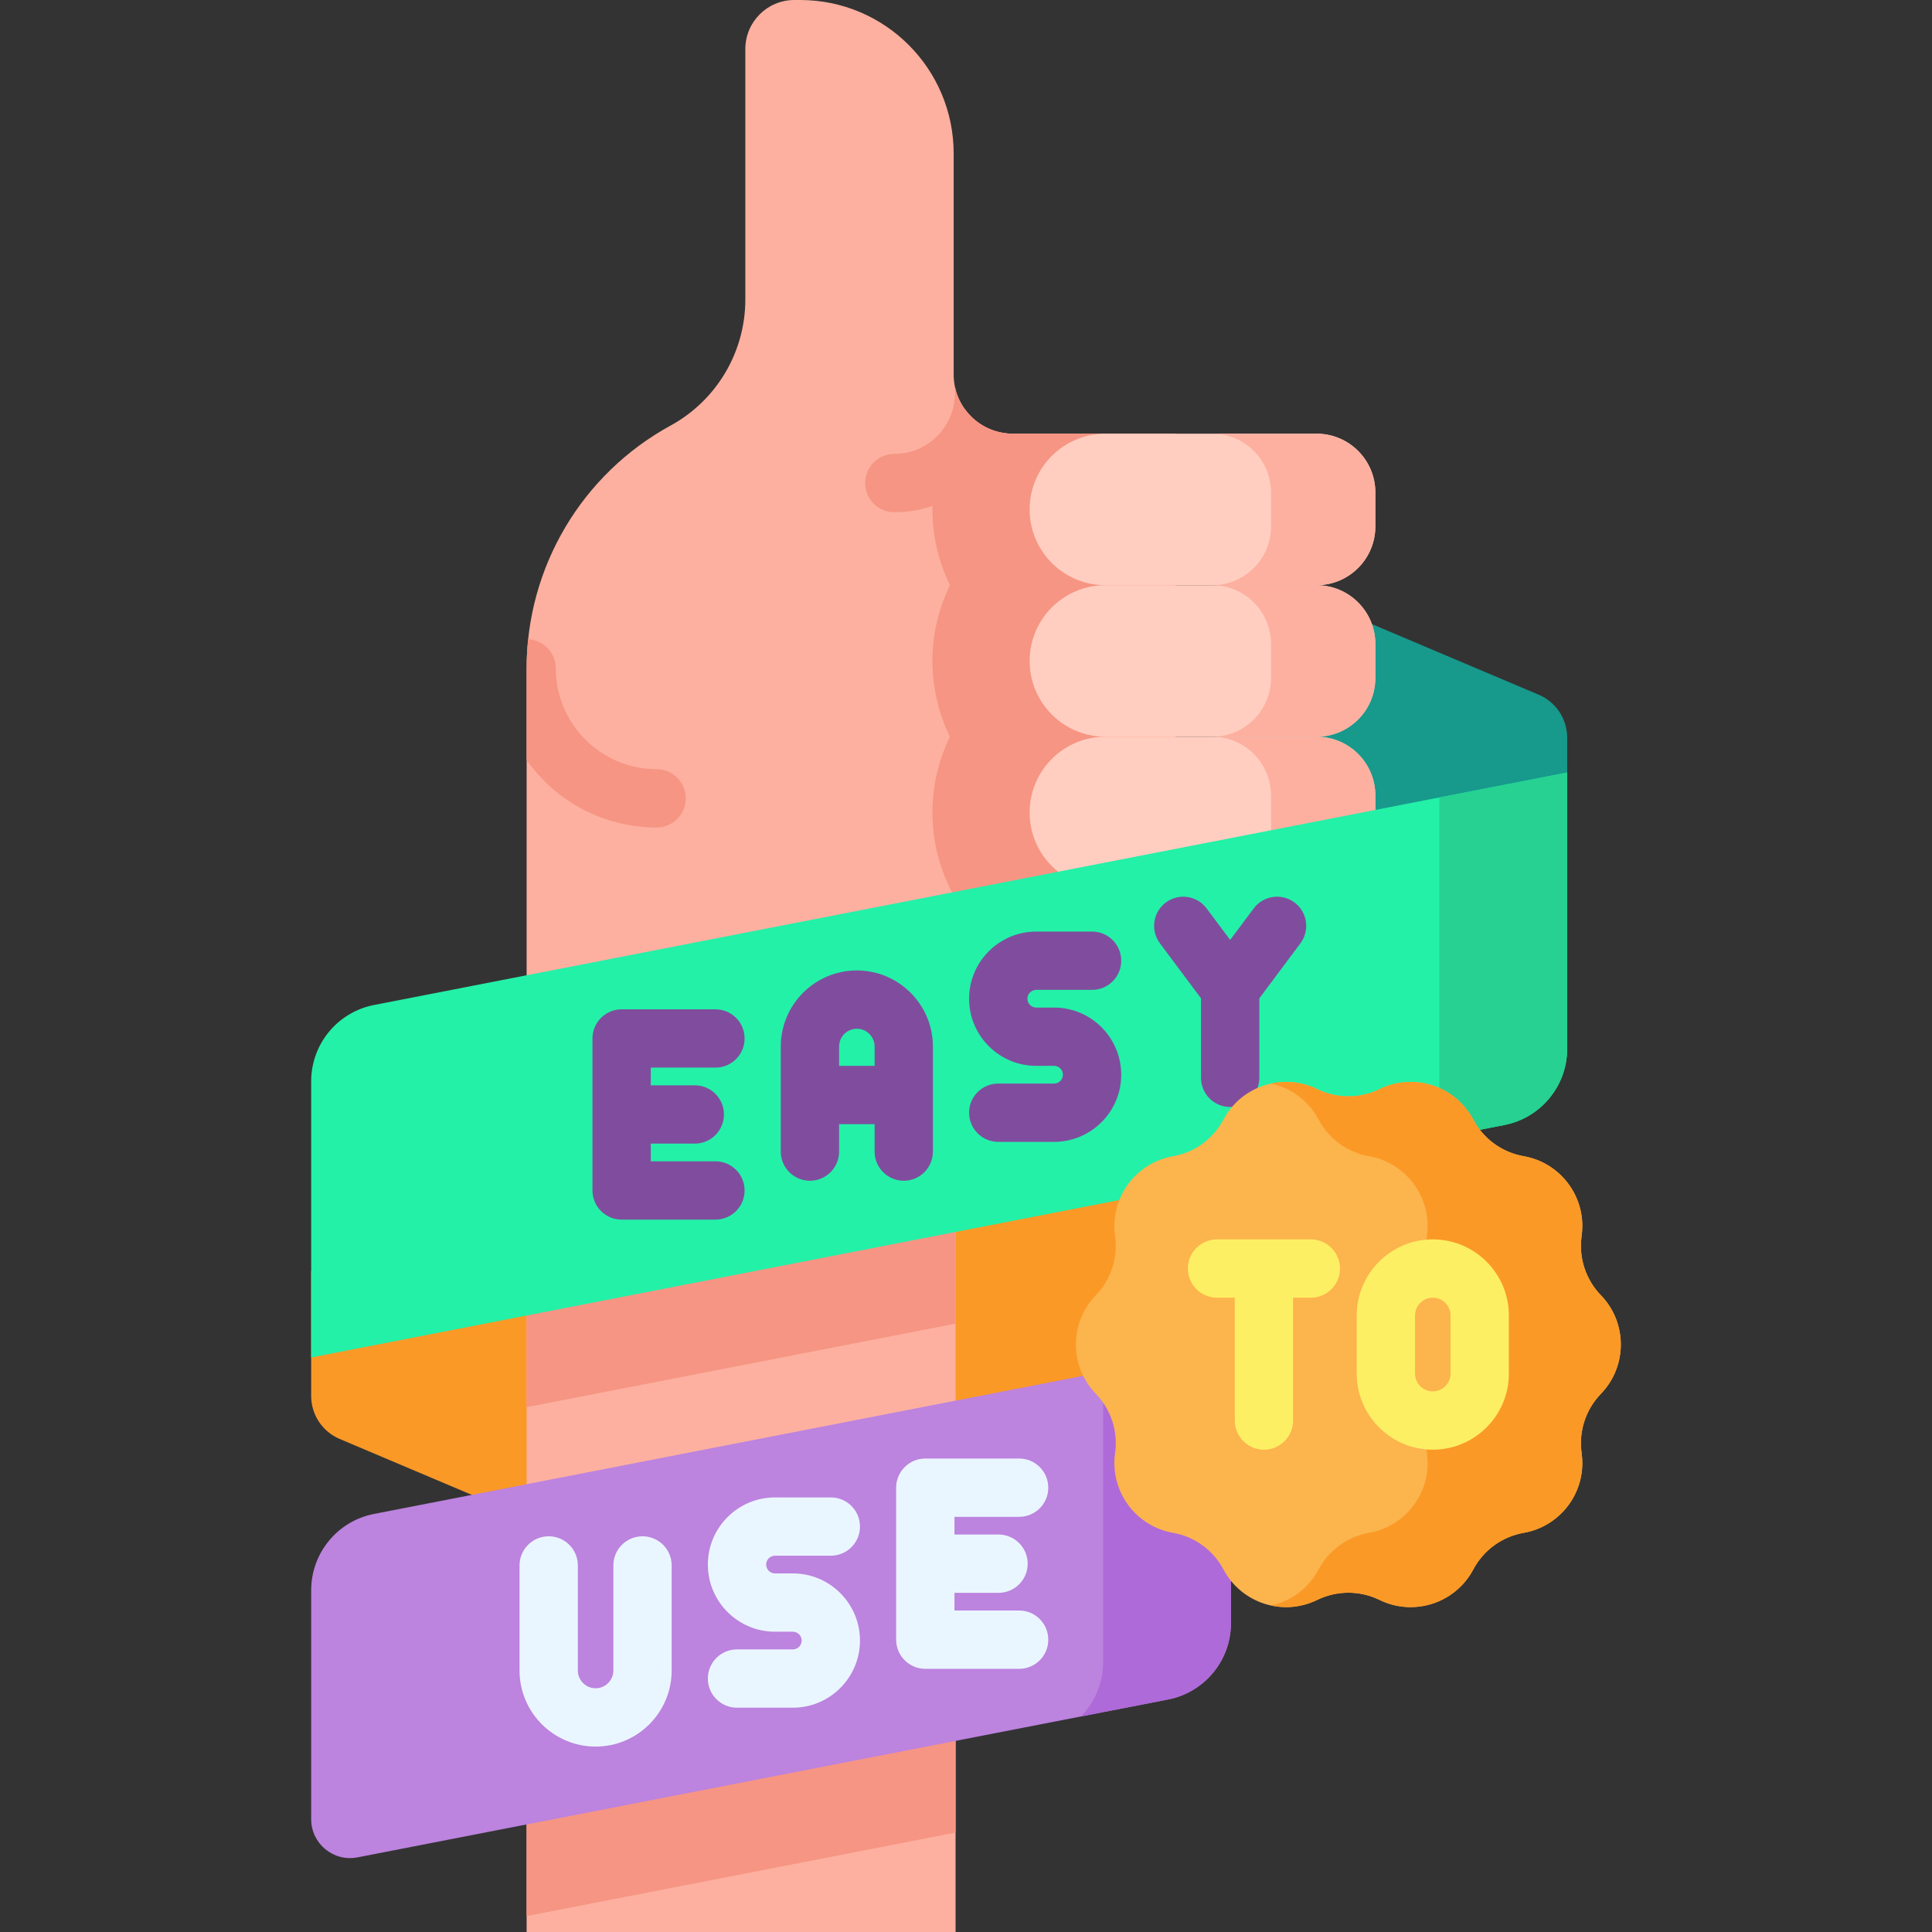 <svg id="Capa_1" enable-background="new 0 0 512 512" height="512" viewBox="0 0 512 512" width="512" xmlns="http://www.w3.org/2000/svg"><rect x="0" y="0" width="512" height="512" fill="#333333" stroke="none"/><g><g><path d="m90.009 381.332 81.773 34.614v-79.164h-89.317v33.166c0 4.965 2.971 9.449 7.544 11.384z" fill="#fb9927"/></g><g><path d="m236.897 287.022h89.316v93.195h-89.316z" fill="#fb9927"/><path d="m326.213 387.944h-89.316c-4.268 0-7.726-3.459-7.726-7.726v-93.195c0-4.267 3.459-7.726 7.726-7.726h89.316c4.268 0 7.726 3.459 7.726 7.726v93.195c.001 4.267-3.458 7.726-7.726 7.726zm-81.589-15.453h73.863v-77.742h-73.863z"/></g><g><path d="m407.777 184.107-81.773-34.614v79.164h89.316v-33.166c0-4.965-2.971-9.448-7.543-11.384z" fill="#17998c"/></g><g><g><path d="m252.731 99.275v-58.588c0-22.471-18.216-40.687-40.687-40.687h-1.537c-7.172 0-12.985 5.814-12.985 12.985v66.375c0 13.925-7.599 26.74-19.816 33.421-23.519 12.86-38.146 37.529-38.146 64.334v334.885h113.674v-186.686c0-27.485 22.281-49.766 49.766-49.766h8.46v-160.617h-43.072c-8.647 0-15.657-7.009-15.657-15.656z" fill="#fdb0a0"/><g fill="#f69583"><path d="m311.462 114.927v146.224h-18.523c-25.27 0-45.833-20.562-45.833-45.833 0-7.201 1.679-14.01 4.646-20.078-2.967-6.068-4.646-12.877-4.646-20.078s1.679-14.011 4.646-20.078c-2.967-6.068-4.646-12.877-4.646-20.078 0-9.921 3.173-19.12 8.55-26.63 2.833 3.966 7.479 6.552 12.733 6.552h43.073z"/><path d="m253.236 395.487v90.161l-113.681 22.139v-90.152z"/><path d="m311.462 249.263v26.29h-8.458c-27.485 0-49.768 22.272-49.768 49.758v25.466l-113.68 22.139v-90.161z"/></g></g><g><path d="m348.899 155.086h-55.958c-11.088 0-20.077-8.989-20.077-20.077 0-11.088 8.989-20.077 20.077-20.077h55.958c8.606 0 15.582 6.976 15.582 15.582v8.989c0 8.606-6.976 15.583-15.582 15.583z" fill="#ffcec0"/><path d="m364.485 130.514v8.993c0 8.602-6.985 15.576-15.587 15.576h-27.65c8.612 0 15.587-6.974 15.587-15.576v-8.993c0-8.602-6.974-15.587-15.587-15.587h27.65c8.602 0 15.587 6.985 15.587 15.587z" fill="#fdb0a0"/><path d="m348.899 195.24h-55.958c-11.088 0-20.077-8.989-20.077-20.077 0-11.088 8.989-20.077 20.077-20.077h55.958c8.606 0 15.582 6.976 15.582 15.582v8.989c0 8.606-6.976 15.583-15.582 15.583z" fill="#ffcec0"/><path d="m364.485 170.67v8.983c0 8.612-6.985 15.587-15.587 15.587h-27.65c8.612 0 15.587-6.974 15.587-15.587v-8.983c0-8.612-6.974-15.587-15.587-15.587h27.65c8.602 0 15.587 6.975 15.587 15.587z" fill="#fdb0a0"/><path d="m348.899 235.394h-55.958c-11.088 0-20.077-8.989-20.077-20.077 0-11.088 8.989-20.077 20.077-20.077h55.958c8.606 0 15.582 6.976 15.582 15.582v8.989c0 8.607-6.976 15.583-15.582 15.583z" fill="#ffcec0"/><path d="m364.485 210.827v8.983c0 8.612-6.985 15.587-15.587 15.587h-27.65c8.612 0 15.587-6.974 15.587-15.587v-8.983c0-8.612-6.974-15.587-15.587-15.587h27.65c8.602 0 15.587 6.974 15.587 15.587z" fill="#fdb0a0"/><path d="m348.899 275.548h-55.958c-11.088 0-20.077-8.989-20.077-20.077 0-11.088 8.989-20.077 20.077-20.077h55.958c8.606 0 15.582 6.976 15.582 15.582v8.989c0 8.607-6.976 15.583-15.582 15.583z" fill="#ffcec0"/></g><g fill="#f69583"><path d="m181.734 211.568c0 4.265-3.461 7.726-7.726 7.726-14.216 0-26.805-7.067-34.449-17.884v-24.292c0-2.586.134-5.161.402-7.706 4.08.196 7.325 3.564 7.325 7.706 0 14.732 11.991 26.723 26.723 26.723 4.264.001 7.725 3.462 7.725 7.727z"/><path d="m266.683 114.834c-4.368 12.177-16.03 20.913-29.69 20.913-4.265 0-7.726-3.451-7.726-7.726 0-4.265 3.461-7.726 7.726-7.726 8.86 0 16.071-7.201 16.071-16.061v-1.762c1.36 6.573 6.84 11.631 13.619 12.362z"/></g></g><path d="m398.656 298.142-316.191 61.599v-73.186c0-9.86 6.986-18.338 16.664-20.223l316.191-61.599v73.186c0 9.86-6.986 18.338-16.664 20.223z" fill="#23f1a8"/><path d="m415.325 204.728v73.194c0 9.859-6.995 18.337-16.668 20.222l-23.076 4.492c3.657-3.75 5.872-8.86 5.872-14.412v-76.893z" fill="#26d192"/><path d="m326.213 356.972-227.083 44.231c-9.678 1.885-16.664 10.363-16.664 20.224v60.684c0 6.48 5.911 11.351 12.271 10.112l214.812-41.841c9.678-1.885 16.664-10.363 16.664-20.224z" fill="#bc83df"/><path d="m326.214 356.968v73.194c0 9.859-6.985 18.337-16.668 20.222l-23.076 4.492c3.657-3.75 5.872-8.86 5.872-14.412v-76.893z" fill="#ae6ad8"/><g><g fill="#804d9e"><path d="m279.339 302.606h-14.794c-4.268 0-7.726-3.459-7.726-7.726s3.459-7.726 7.726-7.726h14.794c1.292 0 2.343-1.051 2.343-2.343s-1.051-2.344-2.343-2.344h-4.724c-9.813 0-17.796-7.983-17.796-17.796 0-9.812 7.983-17.796 17.796-17.796h14.794c4.268 0 7.726 3.459 7.726 7.726s-3.459 7.726-7.726 7.726h-14.794c-1.292 0-2.343 1.051-2.343 2.343s1.051 2.343 2.343 2.343h4.724c9.813 0 17.796 7.983 17.796 17.796 0 9.814-7.983 17.797-17.796 17.797z"/><path d="m189.6 307.757h-17.137v-4.687h11.667c4.268 0 7.726-3.459 7.726-7.726s-3.459-7.726-7.726-7.726h-11.667v-4.686h17.137c4.268 0 7.726-3.459 7.726-7.726s-3.459-7.726-7.726-7.726h-24.863c-4.268 0-7.726 3.459-7.726 7.726v40.278c0 4.267 3.459 7.726 7.726 7.726h24.863c4.268 0 7.726-3.459 7.726-7.726s-3.459-7.727-7.726-7.727z"/><path d="m227.072 257.177c-11.115 0-20.158 9.043-20.158 20.158v27.847c0 4.267 3.459 7.726 7.726 7.726 4.268 0 7.726-3.459 7.726-7.726v-7.262h9.41v7.262c0 4.267 3.459 7.726 7.726 7.726s7.726-3.459 7.726-7.726v-27.847c.002-11.115-9.041-20.158-20.156-20.158zm-4.705 25.29v-5.132c0-2.595 2.111-4.705 4.705-4.705 2.595 0 4.705 2.111 4.705 4.705v5.132z"/><path d="m343.06 239.17c-3.421-2.554-8.26-1.853-10.815 1.565l-6.241 8.355-6.241-8.355c-2.556-3.419-7.394-4.12-10.815-1.565-3.419 2.554-4.119 7.395-1.565 10.814l10.895 14.584v21.07c0 4.267 3.459 7.726 7.726 7.726s7.726-3.459 7.726-7.726v-21.07l10.895-14.584c2.554-3.419 1.854-8.26-1.565-10.814z"/></g></g><g fill="#eaf6ff"><path d="m157.841 462.862c-11.115 0-20.158-9.043-20.158-20.158v-27.847c0-4.267 3.459-7.726 7.726-7.726s7.726 3.459 7.726 7.726v27.847c0 2.595 2.111 4.705 4.705 4.705 2.595 0 4.705-2.111 4.705-4.705v-27.847c0-4.267 3.459-7.726 7.726-7.726 4.268 0 7.726 3.459 7.726 7.726v27.847c.002 11.115-9.041 20.158-20.156 20.158z"/><path d="m210.108 452.56h-14.794c-4.268 0-7.726-3.459-7.726-7.726s3.459-7.726 7.726-7.726h14.794c1.292 0 2.343-1.051 2.343-2.344 0-1.292-1.051-2.343-2.343-2.343h-4.724c-9.813 0-17.796-7.983-17.796-17.796s7.983-17.796 17.796-17.796h14.794c4.268 0 7.726 3.459 7.726 7.726s-3.459 7.726-7.726 7.726h-14.794c-1.292 0-2.343 1.051-2.343 2.343s1.051 2.344 2.343 2.344h4.724c9.813 0 17.796 7.983 17.796 17.796s-7.983 17.796-17.796 17.796z"/><path d="m270.081 426.805h-17.137v-4.687h11.676c4.268 0 7.726-3.459 7.726-7.726s-3.459-7.726-7.726-7.726h-11.676v-4.687h17.137c4.268 0 7.726-3.459 7.726-7.726s-3.459-7.726-7.726-7.726h-24.863c-4.268 0-7.726 3.459-7.726 7.726v40.279c0 4.267 3.459 7.726 7.726 7.726h24.863c4.268 0 7.726-3.459 7.726-7.726.001-4.267-3.458-7.727-7.726-7.727z"/></g><g><path d="m365.582 288.632c9.107-4.452 20.102-.879 24.853 8.075 2.717 5.12 7.644 8.7 13.353 9.702 9.984 1.751 16.78 11.105 15.36 21.141-.812 5.739 1.07 11.532 5.101 15.698 7.048 7.285 7.048 18.847 0 26.132-4.03 4.166-5.912 9.959-5.101 15.698 1.42 10.036-5.376 19.39-15.36 21.141-5.709 1.001-10.637 4.582-13.353 9.702-4.751 8.954-15.747 12.527-24.853 8.075-5.207-2.546-11.298-2.546-16.506 0-9.106 4.452-20.102.879-24.853-8.075-2.717-5.12-7.644-8.7-13.353-9.702-9.984-1.751-16.78-11.105-15.36-21.141.812-5.739-1.07-11.532-5.101-15.698-7.048-7.285-7.048-18.847 0-26.132 4.03-4.166 5.912-9.959 5.101-15.698-1.42-10.036 5.376-19.39 15.36-21.141 5.709-1.001 10.637-4.582 13.353-9.702 4.751-8.954 15.747-12.527 24.853-8.075 5.207 2.545 11.298 2.545 16.506 0z" fill="#fcb44d"/><path d="m424.246 369.382c-3.41 3.523-5.285 8.221-5.285 13.063 0 1.775.371 3.519.371 5.295 0 8.983-6.449 16.885-15.545 18.481-2.854.494-5.512 1.648-7.798 3.307-2.277 1.659-4.193 3.843-5.553 6.397-3.369 6.346-9.869 9.982-16.607 9.982-2.782 0-5.594-.618-8.252-1.916-2.606-1.267-5.429-1.906-8.252-1.906s-5.645.639-8.252 1.906c-2.658 1.298-5.47 1.916-8.252 1.916-1.35 0-2.678-.144-3.987-.433 5.223-1.123 9.91-4.471 12.609-9.55 1.36-2.555 3.266-4.739 5.553-6.397 2.287-1.659 4.945-2.812 7.798-3.307 9.096-1.597 15.545-9.498 15.545-18.481 0-1.769-.371-3.506-.371-5.275 0-4.852 1.875-9.56 5.285-13.083 3.534-3.647 5.295-8.355 5.295-13.063 0-4.718-1.762-9.436-5.295-13.073-3.41-3.523-5.285-8.231-5.285-13.073 0-1.772.371-3.513.371-5.285 0-8.983-6.449-16.885-15.545-18.481-2.854-.505-5.512-1.648-7.798-3.307-2.287-1.659-4.193-3.832-5.553-6.397-2.699-5.079-7.386-8.427-12.609-9.55 1.308-.288 2.637-.433 3.987-.433 2.781 0 5.594.618 8.252 1.916 2.606 1.277 5.429 1.906 8.252 1.906s5.645-.628 8.252-1.906c9.107-4.461 20.109-.886 24.858 8.066 1.36 2.565 3.276 4.739 5.553 6.397 2.287 1.659 4.945 2.802 7.798 3.307 9.096 1.597 15.545 9.498 15.545 18.481 0 1.776-.371 3.519-.371 5.295 0 4.842 1.875 9.539 5.285 13.063 3.523 3.637 5.285 8.355 5.285 13.073.001 4.71-1.761 9.418-5.284 13.065z" fill="#fb9927"/><g><g><g fill="#fdef63"><path d="m379.705 384.18c-11.115 0-20.158-9.043-20.158-20.158v-15.415c0-11.115 9.043-20.158 20.158-20.158s20.158 9.043 20.158 20.158v15.415c0 11.115-9.043 20.158-20.158 20.158zm0-40.279c-2.595 0-4.705 2.111-4.705 4.705v15.415c0 2.595 2.111 4.705 4.705 4.705s4.705-2.111 4.705-4.705v-15.415c0-2.594-2.11-4.705-4.705-4.705z"/><path d="m347.383 328.449h-24.863c-4.268 0-7.726 3.459-7.726 7.726s3.459 7.726 7.726 7.726h4.705v32.552c0 4.267 3.459 7.726 7.726 7.726s7.726-3.459 7.726-7.726v-32.552h4.705c4.268 0 7.726-3.459 7.726-7.726s-3.457-7.726-7.725-7.726z"/></g></g></g></g></g></svg>